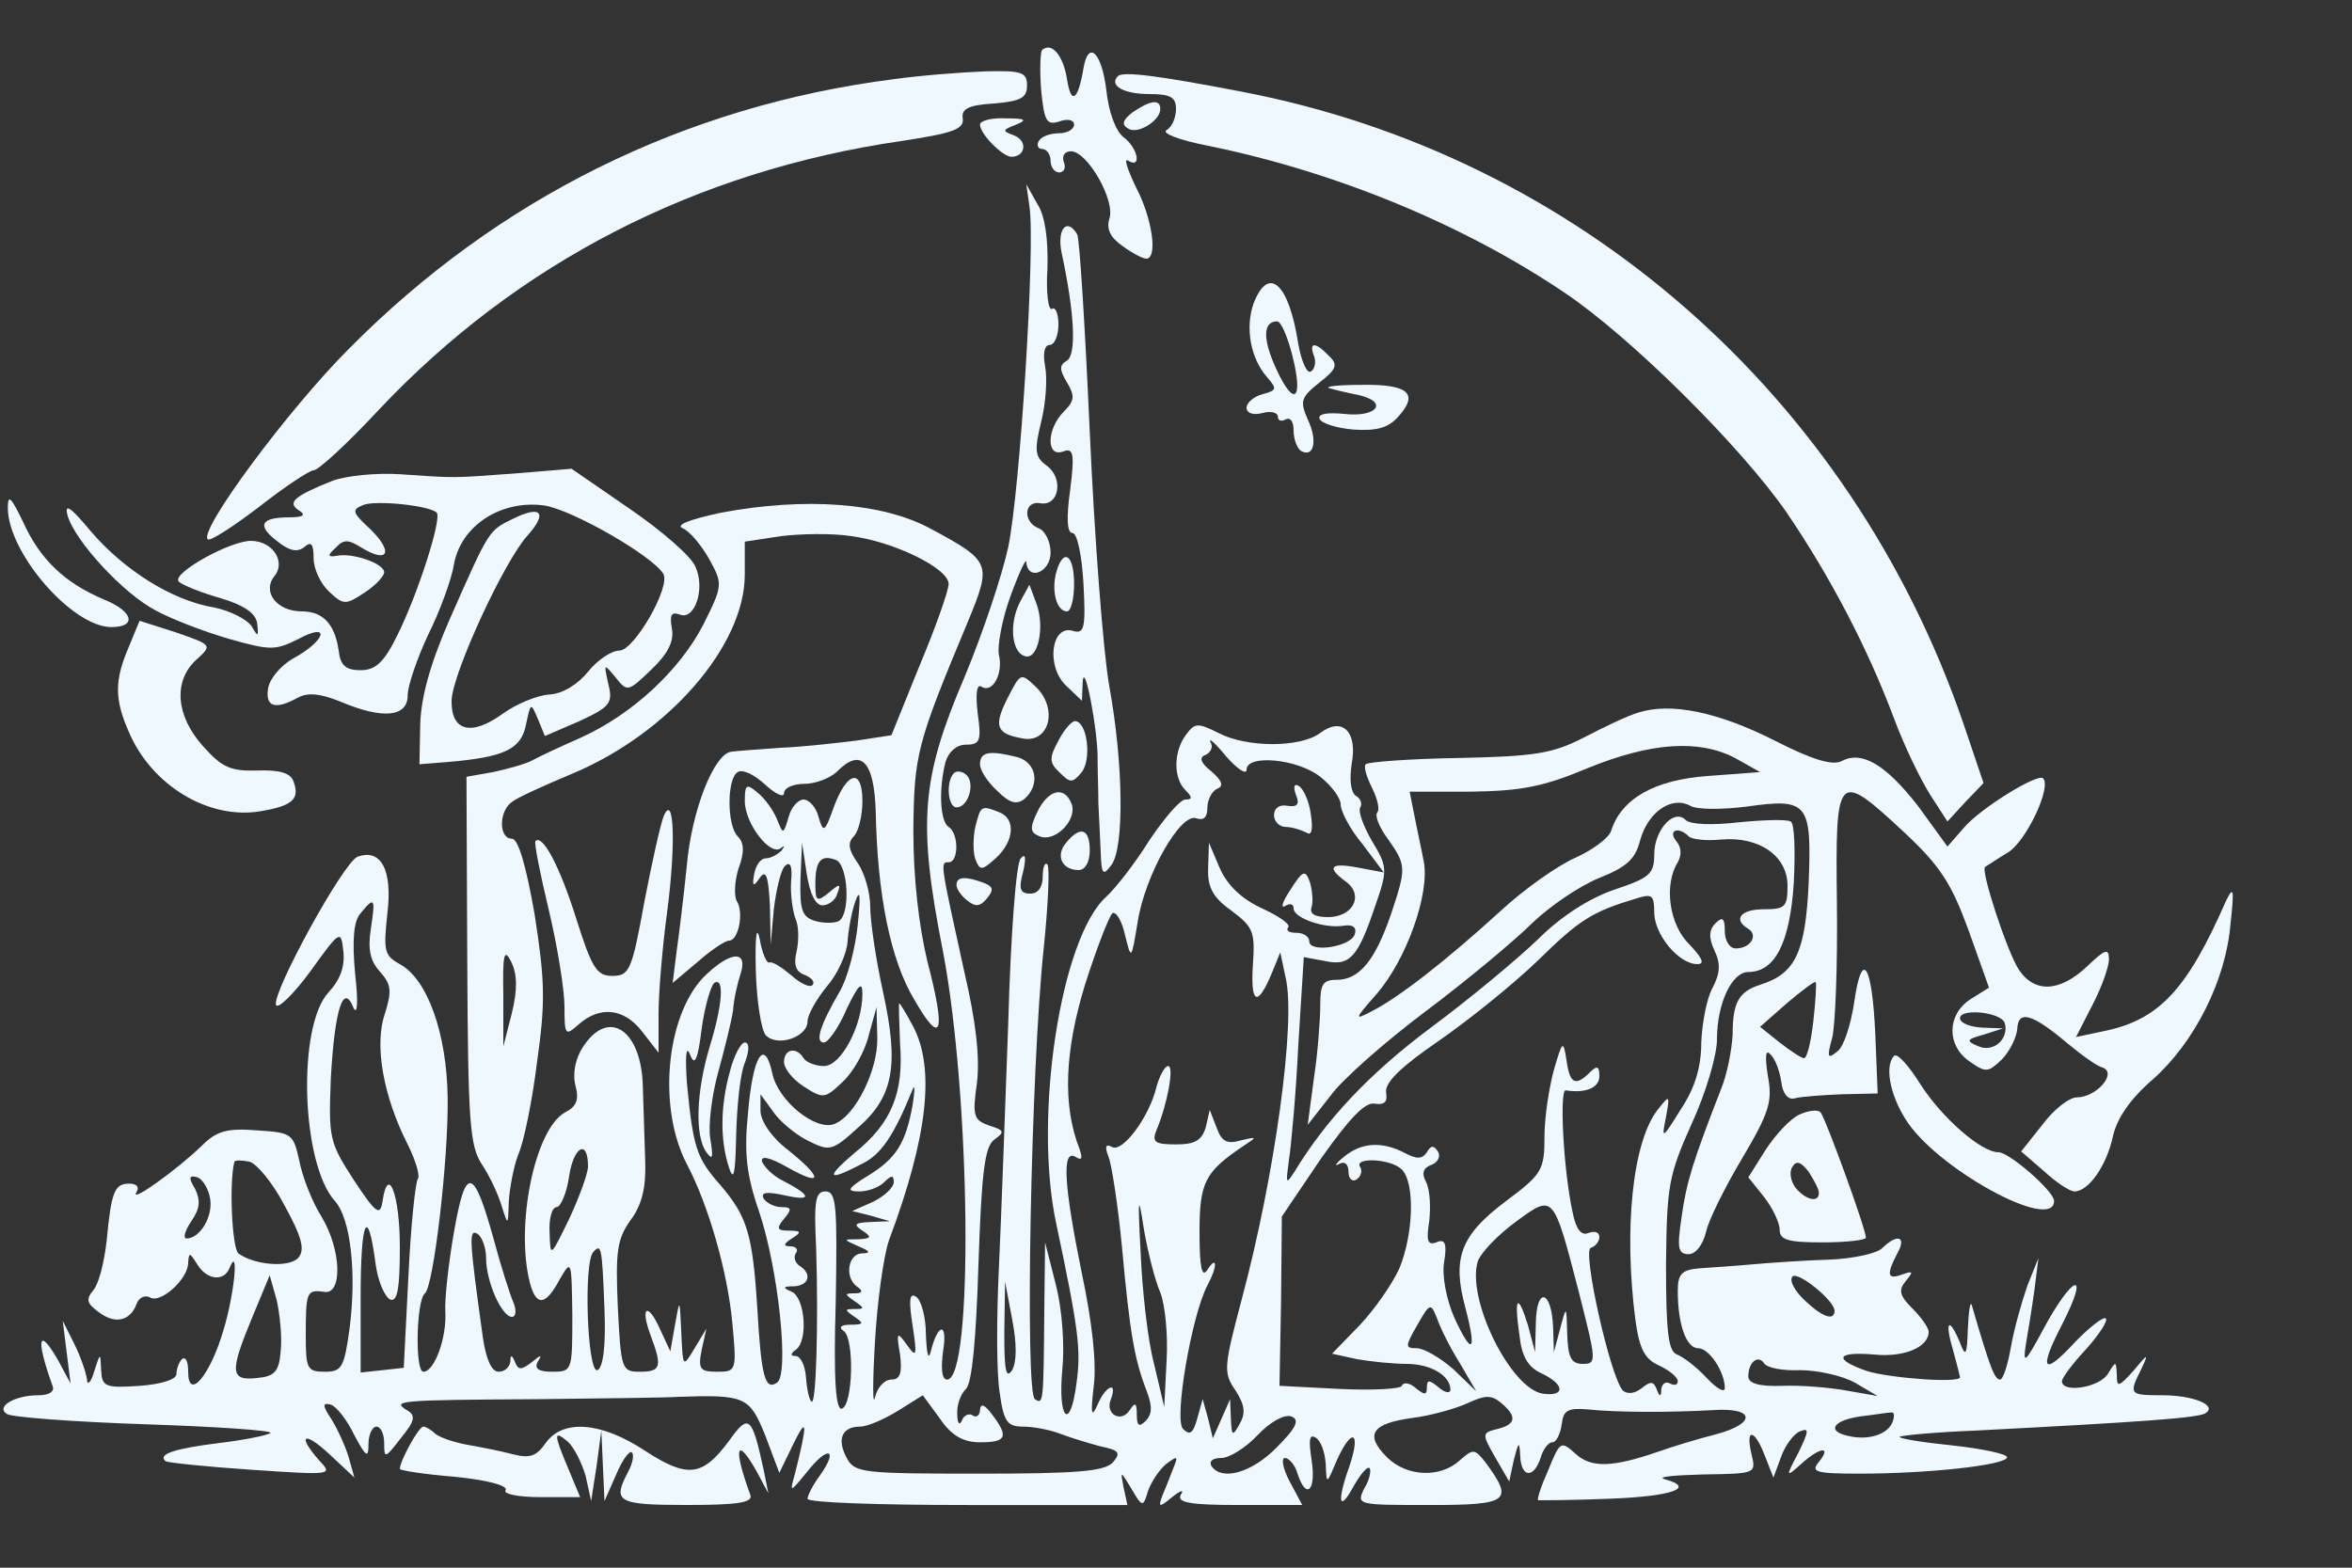 <svg xmlns="http://www.w3.org/2000/svg" version="1.0" width="300pt" height="200pt" viewBox="0 0 300 200" preserveAspectRatio="xMidYMid meet">
<rect x="0" y="0" width="300" height="200" fill="#333333" stroke="none"/>
<g transform="translate(0,200) scale(0.1,-0.1)" fill="#f0f8ff" stroke="none">
<path d="M1329 1936 c-2 -3 -3 -25 -1 -51 4 -40 7 -45 23 -40 11 4 19 2 19 -4 0 -6 -9 -11 -19 -11 -11 0 -23 -4 -26 -10 -3 -5 -1 -10 4 -10 6 0 11 -7 11 -15 0 -8 5 -15 11 -15 6 0 9 6 6 13 -3 8 1 14 9 14 21 0 57 -63 49 -86 -4 -13 1 -24 17 -35 12 -9 26 -16 30 -16 15 0 8 51 -13 91 -11 23 -16 38 -10 34 18 -11 12 17 -6 30 -10 8 -19 32 -22 61 -6 48 -23 63 -29 27 -7 -42 -16 -47 -21 -14 -5 31 -20 48 -32 37z" fill="#f0f8ff"/>
<path d="M1140 1899 c-267 -34 -505 -152 -695 -344 -77 -77 -192 -232 -180 -243 3 -3 32 16 65 41 33 26 65 47 70 47 6 0 43 34 83 77 177 188 405 305 666 343 66 10 81 15 79 29 -2 12 7 17 40 19 34 3 42 7 42 23 0 17 -7 19 -52 18 -29 -1 -82 -5 -118 -10z" fill="#f0f8ff"/>
<path d="M1426 1903 c-12 -12 7 -23 40 -23 27 0 34 -4 34 -19 0 -11 -5 -23 -12 -27 -7 -4 17 -13 53 -20 162 -33 325 -100 454 -187 84 -56 226 -197 284 -281 55 -81 103 -172 137 -263 13 -35 34 -78 46 -97 l22 -34 23 25 23 24 -26 77 c-144 418 -492 723 -920 805 -109 21 -151 26 -158 20z" fill="#f0f8ff"/>
<path d="M1445 1857 c-13 -10 -15 -16 -6 -21 12 -8 41 10 41 25 0 13 -13 11 -35 -4z" fill="#f0f8ff"/>
<path d="M1250 1841 c0 -12 29 -41 40 -41 18 0 21 20 4 27 -16 6 -16 7 2 14 15 6 12 8 -13 8 -18 1 -33 -3 -33 -8z" fill="#f0f8ff"/>
<path d="M1313 1737 c8 -48 -12 -364 -27 -435 -8 -37 -33 -111 -55 -164 -56 -131 -61 -186 -28 -353 35 -185 39 -545 5 -545 -7 0 -8 15 -5 37 6 37 -7 35 -16 -2 -3 -11 -5 -1 -6 22 0 23 -6 45 -13 49 -8 5 -9 -5 -4 -37 6 -39 5 -42 -7 -25 -13 18 -14 17 -9 -12 3 -24 0 -32 -11 -32 -9 0 -18 -10 -21 -23 -3 -12 -3 20 0 71 3 52 11 110 18 130 49 131 59 218 31 272 -9 17 -17 30 -18 30 -1 0 0 -23 1 -51 5 -63 -11 -102 -57 -139 -39 -33 -36 -38 8 -15 25 12 41 36 65 95 3 8 3 -1 0 -20 -9 -49 -21 -68 -57 -90 -26 -16 -28 -20 -11 -20 11 0 25 5 32 12 9 9 12 9 12 0 0 -7 -12 -18 -26 -25 l-27 -12 24 -6 24 -7 -25 -1 c-20 -1 -22 -3 -10 -11 12 -8 12 -10 -5 -11 -20 0 -20 0 0 -9 15 -6 16 -9 4 -9 -18 -1 -22 -32 -5 -43 7 -5 6 -8 -4 -8 -13 0 -13 -1 0 -10 13 -9 13 -10 0 -10 -13 0 -13 -1 0 -10 12 -8 12 -10 -5 -10 -12 0 -16 -3 -9 -8 14 -9 12 -94 -2 -99 -8 -3 -11 36 -8 137 2 121 1 140 -13 140 -13 0 -15 -12 -12 -72 3 -97 0 -203 -6 -196 -3 2 -6 17 -7 31 -1 15 -7 27 -13 27 -7 0 -7 3 0 8 16 11 12 66 -5 74 -12 5 -12 7 3 7 19 1 23 16 7 26 -6 4 -8 11 -5 16 4 5 0 9 -7 9 -9 0 -9 3 2 10 13 8 12 10 -4 10 -15 0 -16 3 -6 15 10 12 10 15 -3 15 -9 0 -19 5 -23 11 -4 8 4 9 27 4 36 -8 34 0 -3 19 -12 6 -23 17 -26 24 -2 8 9 6 32 -7 46 -26 46 -14 1 22 -21 16 -35 37 -35 50 l0 21 16 -22 c8 -12 28 -29 44 -37 28 -14 31 -14 64 16 46 40 53 80 32 175 -9 41 -16 89 -16 107 0 18 -7 43 -16 56 -12 17 -13 26 -5 34 6 6 11 26 11 45 0 43 -20 38 -37 -9 -11 -31 -13 -32 -19 -11 -3 12 -12 22 -19 22 -7 0 -16 -10 -19 -22 -7 -23 -7 -23 -15 -3 -5 12 -16 27 -25 34 -14 12 -16 10 -16 -11 0 -29 33 -71 46 -60 5 4 5 3 1 -3 -5 -5 -14 -10 -20 -10 -7 0 -13 -9 -15 -20 -3 -16 -1 -17 7 -5 8 11 11 3 13 -35 l1 -50 4 45 c3 25 9 50 14 55 7 7 10 0 8 -20 -1 -16 2 -38 6 -48 4 -9 4 -28 1 -41 -4 -17 -1 -26 11 -30 9 -4 13 -9 9 -13 -3 -3 -15 2 -27 13 -12 10 -24 18 -28 16 -3 -1 -9 12 -12 30 -4 19 -6 3 -5 -39 1 -40 7 -78 13 -84 15 -15 53 -2 53 18 0 8 11 28 25 45 14 16 25 42 26 56 1 15 5 38 10 52 6 17 7 8 3 -30 -3 -30 -13 -68 -23 -85 -25 -43 -32 -65 -20 -65 5 0 19 19 29 43 15 31 20 36 20 19 0 -40 -27 -92 -49 -92 -11 0 -23 5 -26 10 -9 15 -25 12 -25 -5 0 -8 11 -22 25 -31 25 -16 27 -16 50 6 13 12 28 38 33 59 l10 36 1 -39 c1 -41 -28 -100 -55 -110 -24 -9 -72 30 -79 65 -10 46 -25 22 -31 -52 -5 -49 -2 -78 14 -124 25 -74 39 -209 23 -219 -15 -10 -20 7 -25 94 -6 96 -13 118 -47 158 -31 35 -35 48 -43 132 -2 33 -1 47 4 35 6 -16 10 -8 15 33 4 29 12 55 16 58 13 8 11 -27 -6 -82 -17 -57 -19 -113 -4 -134 8 -11 9 -7 5 17 -3 17 2 56 10 85 8 29 17 65 19 79 1 15 6 36 10 48 9 30 -15 27 -48 -6 -48 -51 -58 -167 -21 -238 28 -53 52 -138 58 -202 6 -62 5 -63 -19 -63 -22 0 -25 3 -20 28 l6 27 -15 -25 c-15 -25 -15 -25 -17 20 -2 44 -2 44 -8 10 l-6 -34 -13 28 c-16 36 -26 29 -12 -8 15 -40 13 -46 -14 -46 -23 0 -24 3 -28 83 -3 70 -1 86 16 110 15 20 20 42 19 75 -1 26 -2 68 -3 94 -1 73 -43 103 -76 53 -10 -15 -14 -34 -10 -50 5 -18 1 -27 -13 -34 -39 -21 -64 -145 -45 -218 8 -30 20 -29 38 5 15 26 15 24 16 -45 0 -72 0 -73 -26 -73 -17 0 -23 4 -18 13 6 9 4 9 -8 -1 -13 -10 -17 -10 -21 0 -4 10 -6 10 -6 1 -1 -7 -7 -13 -15 -13 -9 0 -16 16 -20 43 -18 129 -18 139 -7 133 6 -4 11 -18 11 -31 0 -30 20 -75 33 -75 5 0 6 8 2 18 -4 9 -16 46 -25 80 -26 94 -36 96 -51 10 -7 -40 -12 -86 -11 -101 2 -34 -14 -77 -28 -77 -11 0 -9 92 2 100 11 9 30 170 29 249 -1 83 -26 152 -61 171 -20 11 -21 17 -16 64 7 56 -8 84 -38 73 -18 -7 -109 -173 -104 -189 2 -6 22 13 44 43 38 53 39 53 42 25 2 -19 -4 -36 -19 -52 -40 -43 -35 -218 8 -266 20 -22 28 -90 19 -162 -7 -51 -10 -56 -32 -56 -22 0 -24 4 -24 45 0 57 1 60 23 57 24 -5 23 53 -3 96 -12 19 -24 50 -28 70 -8 36 -9 37 -55 40 -38 3 -51 -1 -70 -20 -31 -30 -92 -74 -83 -59 4 6 1 11 -9 11 -19 0 -23 -10 -29 -73 -3 -27 -10 -55 -17 -63 -10 -12 -8 -17 7 -28 21 -16 40 -11 48 10 3 9 11 12 17 9 13 -9 49 23 49 44 1 14 2 13 11 -1 12 -21 35 -24 42 -5 12 29 6 -34 -8 -80 -17 -58 -45 -91 -45 -53 0 13 -3 20 -8 16 -4 -4 -7 -13 -7 -19 0 -7 -20 -13 -47 -15 -44 -3 -48 -1 -49 20 -1 23 -1 23 -9 -2 -4 -14 -9 -18 -9 -10 -1 8 -8 29 -16 45 l-15 30 5 -40 5 -40 -15 28 c-26 46 -30 30 -8 -31 3 -7 -4 -12 -18 -12 -31 0 -55 -15 -40 -24 6 -4 86 -10 176 -13 91 -3 163 -8 160 -11 -3 -3 -33 -9 -66 -13 -56 -7 -78 -14 -68 -23 2 -2 51 -7 109 -11 104 -7 105 -7 87 12 -29 33 -19 38 14 7 l31 -29 -7 25 c-4 14 -14 36 -22 49 -12 18 -12 22 -1 19 7 -2 21 -20 30 -39 15 -28 18 -30 18 -11 0 12 5 22 10 22 6 0 10 -10 10 -21 0 -20 1 -20 21 6 18 22 20 29 8 36 -19 12 -14 13 166 14 88 1 169 2 180 3 86 3 91 0 111 -49 l18 -48 18 37 c18 37 18 26 2 -38 -7 -25 -7 -25 16 3 26 33 40 29 16 -5 -9 -12 -16 -26 -16 -30 0 -5 92 -8 204 -8 l204 0 -5 23 c-4 21 -4 21 10 -2 14 -24 15 -24 21 -4 4 12 14 27 23 35 15 11 16 11 10 -4 -4 -10 -10 -26 -14 -35 -6 -16 -5 -17 12 -3 11 9 16 10 11 3 -5 -10 12 -13 74 -13 l81 0 -16 30 c-9 17 -11 30 -6 30 5 0 13 -9 16 -20 11 -34 24 -22 18 17 -4 26 -3 34 5 29 7 -4 12 -19 13 -34 1 -27 1 -26 15 7 19 41 30 34 15 -10 -16 -45 -13 -59 5 -26 9 16 18 27 21 24 2 -3 0 -15 -7 -26 -10 -21 -9 -21 84 -21 101 0 107 5 71 54 -14 18 -16 18 -33 3 -25 -23 -68 -21 -93 4 -29 29 -19 43 32 50 24 3 56 12 71 19 22 10 30 11 43 0 20 -17 19 -27 -5 -33 -20 -5 -20 -6 -3 -36 l18 -31 6 28 c6 23 7 24 8 5 1 -28 17 -30 26 -3 3 11 10 20 15 20 5 0 10 10 12 23 2 18 8 21 33 19 36 -4 105 -4 159 -1 55 4 57 -17 4 -31 -24 -6 -56 -16 -73 -22 -58 -20 -85 -21 -105 -3 -19 17 -20 17 -35 -20 -9 -20 -15 -38 -13 -39 2 0 42 0 91 2 80 3 111 14 70 25 -10 3 12 5 50 6 67 1 67 1 61 26 -8 34 4 32 17 -2 l11 -28 10 27 c5 14 16 29 24 32 12 5 11 0 -2 -27 -17 -32 -16 -32 3 -15 24 22 40 24 23 3 -11 -13 -4 -15 52 -15 88 0 188 11 188 21 0 4 -32 11 -70 15 -39 4 -69 9 -67 11 3 2 47 6 98 8 211 11 282 16 292 22 16 10 -15 23 -55 23 -42 0 -43 1 -27 33 10 21 9 21 -10 -2 -19 -21 -21 -21 -21 -5 -1 18 -1 18 -11 2 -10 -18 -59 -26 -59 -10 0 4 14 23 31 41 16 18 28 36 25 39 -3 3 -22 -12 -41 -32 -39 -42 -45 -34 -15 24 37 72 14 65 -25 -8 -22 -41 -25 -43 -21 -17 3 17 8 48 11 70 l5 40 -14 -35 c-7 -20 -17 -55 -21 -78 -4 -23 -10 -42 -14 -42 -7 0 -13 16 -36 95 -2 6 -4 -8 -5 -30 -1 -34 -3 -37 -10 -18 -14 34 -20 28 -9 -9 5 -18 9 -34 9 -35 0 -8 -91 -1 -119 8 -43 15 -39 25 9 21 38 -4 70 9 70 29 0 5 -9 18 -21 30 -16 16 -18 23 -8 35 10 12 9 13 -5 8 -19 -7 -20 0 -6 27 12 21 1 26 -19 7 -6 -7 -38 -14 -69 -15 -31 -1 -75 -4 -97 -6 -22 -2 -52 -4 -67 -5 -23 -2 -28 -7 -28 -29 0 -43 11 -73 26 -73 14 0 34 -30 34 -51 0 -6 -10 -1 -23 13 -13 14 -30 27 -38 30 -11 4 -14 28 -14 114 1 101 3 114 33 181 18 39 32 87 32 107 0 46 19 86 40 86 34 0 53 37 58 114 2 40 1 76 -4 78 -5 3 -35 2 -66 -1 -34 -4 -62 -3 -68 3 -15 15 -40 -13 -40 -44 0 -25 -6 -30 -51 -45 -32 -11 -68 -34 -97 -63 -26 -25 -87 -76 -137 -113 -79 -59 -134 -118 -174 -184 -11 -17 -11 -15 -7 15 3 19 9 85 12 147 l7 112 27 -5 c32 -7 42 5 64 70 16 46 16 50 -4 83 -11 19 -18 38 -15 43 3 5 0 12 -6 15 -6 5 -8 20 -5 40 8 42 -12 61 -40 40 -25 -19 -94 -19 -130 0 -26 13 -30 13 -41 -2 -16 -21 -17 -55 -1 -71 9 -9 9 -12 0 -12 -7 0 -27 -24 -46 -52 -18 -29 -43 -61 -55 -72 -58 -52 -93 -280 -64 -416 29 -137 32 -162 26 -205 -8 -62 -24 -46 -18 18 3 30 0 75 -8 107 l-14 55 -1 -85 c-1 -120 -1 -122 -12 -115 -13 8 -5 421 11 573 6 57 8 106 5 109 -3 4 -6 -3 -6 -15 0 -14 -6 -22 -16 -22 -13 0 -15 6 -9 28 4 18 3 24 -3 17 -6 -5 -13 -100 -16 -210 -4 -110 -9 -251 -12 -314 -3 -63 -3 -133 1 -157 5 -38 10 -44 30 -44 13 0 34 -4 47 -9 13 -5 36 -12 51 -16 24 -5 27 -8 17 -20 -10 -12 -44 -15 -171 -15 -149 0 -159 1 -169 20 -13 24 -6 40 17 40 9 0 30 9 48 20 l32 20 22 -30 c15 -22 30 -30 51 -30 34 0 37 7 15 36 -9 12 -14 14 -15 6 0 -7 -4 -11 -9 -8 -5 4 -12 0 -14 -6 -3 -7 -6 -4 -6 7 -1 12 4 26 11 33 8 8 13 64 16 159 4 118 8 150 20 159 14 10 13 12 -6 18 -20 7 -22 12 -16 54 4 32 -1 78 -16 142 -31 141 -31 140 -20 140 13 0 13 37 0 45 -11 7 -13 48 -4 83 4 13 14 22 26 22 18 0 20 5 15 40 -3 26 -1 38 5 34 14 -9 28 17 22 41 -2 11 4 45 15 75 11 30 20 49 20 43 2 -25 31 -13 31 12 0 14 -7 28 -15 31 -21 8 -19 36 2 32 24 -4 30 32 8 48 -15 11 -16 19 -7 56 6 24 8 55 5 71 -3 16 -1 27 6 27 6 0 11 12 11 26 0 14 -4 23 -8 20 -5 -3 -8 21 -6 52 1 37 -3 67 -13 82 l-14 25 4 -28z m277 -719 c0 20 65 14 94 -9 14 -11 26 -27 26 -35 0 -9 12 -32 28 -51 l27 -36 -32 6 c-36 7 -42 1 -16 -18 23 -17 9 -45 -23 -45 -17 0 -24 4 -21 13 2 6 1 20 -2 31 -6 17 -9 16 -25 -9 -10 -15 -13 -24 -7 -21 6 4 11 3 11 -3 0 -12 39 -26 64 -22 11 2 17 -2 14 -11 -5 -16 -58 -24 -58 -9 0 6 -7 11 -17 11 -9 0 -13 3 -10 7 4 3 -11 14 -33 24 -26 12 -44 29 -54 51 l-14 33 -1 -32 c-1 -25 6 -38 30 -55 28 -21 30 -27 27 -70 -3 -49 6 -53 24 -10 l11 27 7 -33 c13 -57 -14 -252 -56 -409 -23 -87 -24 -94 -8 -117 12 -19 13 -29 5 -43 -9 -16 -10 -15 -11 7 l-1 25 -11 -25 -11 -25 -6 25 -7 25 -7 -25 c-5 -18 -9 -22 -18 -13 -12 12 11 145 31 183 13 24 13 40 0 20 -7 -11 -10 3 -10 48 0 64 7 77 56 110 18 12 18 12 -4 7 -17 -5 -24 -1 -30 16 l-9 23 -5 -22 c-5 -17 -14 -22 -38 -22 -27 0 -31 3 -25 18 14 33 23 82 15 82 -4 0 -11 -12 -15 -27 -9 -38 -44 -85 -57 -76 -8 4 -9 0 -4 -13 4 -10 12 -62 17 -114 10 -110 16 -144 31 -183 8 -21 8 -31 -1 -40 -8 -8 -11 -6 -11 8 0 15 -2 17 -9 6 -11 -17 -32 -5 -24 14 9 24 -7 17 -17 -7 -8 -18 -9 -12 -5 23 4 29 -2 83 -15 144 -23 113 -26 160 -8 149 8 -5 9 -2 5 10 -22 56 -19 125 7 210 15 47 31 88 35 91 5 2 12 -10 16 -28 8 -32 8 -32 16 16 9 60 55 141 75 133 9 -3 14 1 14 13 0 11 6 22 13 25 8 3 6 10 -8 22 -14 11 -16 18 -7 21 6 3 10 10 6 16 -3 7 6 -1 20 -18 14 -16 26 -24 26 -17z m564 -85 c4 -4 23 -6 42 -4 48 4 84 -21 84 -59 0 -27 -3 -30 -30 -30 -30 0 -40 -13 -20 -25 13 -8 3 -25 -16 -25 -8 0 -14 10 -14 22 0 17 -3 19 -12 10 -8 -8 -9 -18 -1 -35 8 -17 7 -29 -3 -48 -7 -13 -13 -44 -14 -69 0 -31 -8 -58 -26 -85 -24 -39 -25 -39 -19 -10 5 28 5 29 -10 10 -33 -41 -44 -154 -29 -269 5 -37 12 -50 30 -58 13 -6 24 -15 24 -20 0 -5 -4 -6 -10 -3 -5 3 -10 0 -11 -7 0 -10 -2 -11 -6 0 -4 10 -8 10 -19 1 -9 -7 -18 -8 -24 -3 -16 17 -52 178 -41 182 6 2 11 8 11 14 0 6 -6 8 -14 5 -9 -4 -16 5 -20 26 -12 54 -17 157 -9 156 25 -4 43 3 43 18 0 13 -3 14 -12 5 -19 -19 -26 -14 -30 16 -4 25 -5 25 -16 -13 -6 -22 -12 -60 -12 -85 0 -43 -3 -48 -50 -83 -57 -43 -68 -72 -51 -135 15 -57 9 -63 -14 -13 -10 23 -16 53 -13 71 4 24 1 30 -10 25 -11 -4 -13 2 -9 27 2 18 1 40 -4 50 -6 11 -4 18 7 22 8 3 12 11 8 17 -5 8 -9 8 -14 -1 -6 -9 -13 -9 -28 -1 -29 15 -55 14 -78 -5 -10 -8 -13 -13 -6 -9 7 4 12 0 12 -10 0 -9 5 -13 10 -10 6 4 8 11 5 16 -9 13 39 11 53 -3 17 -17 15 -82 -3 -126 -9 -20 -32 -53 -51 -73 l-35 -36 32 -7 c17 -3 46 -6 63 -6 31 0 56 -15 56 -33 0 -5 -7 -4 -15 3 -12 10 -15 10 -15 0 0 -10 -3 -10 -14 -1 -8 7 -16 8 -18 3 -1 -4 -37 -6 -79 -4 l-77 4 2 108 1 108 50 74 c36 51 56 72 68 70 13 -2 17 2 15 14 -2 13 19 33 67 66 39 27 96 73 127 103 53 52 69 62 126 79 19 6 22 4 22 -18 0 -28 31 -66 55 -66 10 0 6 8 -10 25 -26 25 -33 76 -15 105 5 9 5 19 -2 27 -11 14 3 19 16 6z m-1105 -88 c8 0 17 7 19 15 5 13 3 13 -11 1 -15 -12 -17 -11 -17 11 0 30 7 38 26 31 16 -6 19 -69 4 -78 -6 -3 -19 -3 -30 0 -17 5 -20 14 -19 53 l2 47 6 -40 c4 -25 11 -40 20 -40z m-576 -30 c-4 -26 -1 -41 12 -55 14 -16 15 -24 6 -53 -14 -40 -2 -106 29 -167 10 -20 16 -40 13 -44 -3 -3 -9 -59 -12 -123 l-6 -118 -27 -3 -28 -3 0 97 c0 98 9 118 19 42 3 -23 12 -43 19 -46 9 -3 12 15 12 67 0 67 -15 106 -22 59 -3 -20 -8 -17 -37 27 -31 48 -32 53 -29 130 5 88 16 122 29 89 5 -10 6 9 2 43 -4 44 -2 68 7 78 18 22 19 19 13 -20z m277 -303 c0 -9 -11 -39 -24 -67 -24 -49 -24 -50 -25 -17 -1 17 3 32 9 32 5 0 13 18 16 40 6 38 24 47 24 12z m-387 -50 c22 -40 26 -56 18 -66 -11 -14 -57 -10 -77 5 -8 7 -12 90 -5 117 1 2 9 2 19 0 9 -2 30 -27 45 -56z m-95 9 c4 -23 -13 -51 -30 -51 -5 0 -2 10 6 22 11 16 12 26 5 41 -9 15 -8 18 3 15 7 -3 14 -15 16 -27z m1212 -120 c6 -15 10 -54 8 -87 l-3 -59 -13 55 c-8 30 -15 93 -17 140 -4 74 -3 78 4 32 5 -29 14 -65 21 -81z m534 0 c22 -87 23 -91 5 -91 -15 0 -19 8 -20 38 -1 37 -1 37 -9 7 l-8 -30 -1 32 c-2 47 -21 52 -22 6 l-1 -38 -9 34 c-13 42 -18 37 -11 -12 3 -28 11 -41 28 -49 30 -14 31 -30 2 -26 -41 6 -98 121 -83 169 4 11 25 33 48 50 49 36 48 37 81 -90z m-1243 -21 c2 -49 -2 -75 -9 -78 -13 -4 -18 139 -5 151 10 11 11 6 14 -73z m1569 -2 c0 -14 -16 -8 -38 13 -12 11 -20 25 -16 30 5 9 53 -29 54 -43z m-1982 -52 c-2 -26 -8 -32 -30 -34 -35 -4 -35 8 -6 78 l22 53 9 -32 c4 -18 7 -47 5 -65z m933 -24 c-8 -12 -10 0 -10 48 l1 65 9 -48 c6 -31 6 -54 0 -65z m571 9 l21 -36 -29 28 c-17 15 -38 27 -47 27 -15 0 -15 2 1 30 16 28 17 28 25 8 4 -12 17 -38 29 -57z m434 -9 c22 0 54 -7 70 -16 l29 -17 -40 7 c-22 4 -59 7 -82 6 -29 -1 -43 3 -43 12 0 18 12 28 20 17 3 -6 24 -10 46 -9z m-667 -98 c-32 -33 -71 -44 -84 -24 -3 6 2 10 13 10 10 0 31 13 46 29 16 17 34 27 43 24 11 -4 7 -14 -18 -39z m785 32 c-6 -16 -31 -24 -56 -18 -29 6 -20 20 15 25 17 2 35 5 39 5 4 1 5 -4 2 -12z" fill="#f0f8ff"/>
<path d="M1653 986 c5 -12 2 -16 -11 -14 -10 2 -17 -3 -17 -12 0 -8 7 -15 15 -15 8 0 20 -4 26 -7 7 -5 9 3 6 23 -2 16 -9 32 -15 36 -6 4 -8 0 -4 -11z" fill="#f0f8ff"/>
<path d="M1354 1678 c17 -79 19 -130 7 -138 -10 -6 -10 -11 0 -28 10 -17 10 -23 -4 -37 -22 -22 -23 -59 -1 -51 13 5 15 -2 9 -49 -5 -36 -4 -55 3 -55 6 0 12 -29 14 -65 3 -56 1 -64 -13 -60 -28 9 -35 -44 -10 -69 l21 -20 1 24 c2 30 20 -65 19 -100 0 -14 1 -38 1 -55 1 -16 2 -45 3 -63 1 -28 3 -30 14 -15 16 23 15 128 -3 227 -8 45 -19 191 -25 325 -6 134 -13 247 -16 252 -13 22 -26 7 -20 -23z" fill="#f0f8ff"/>
<path d="M1599 1613 c-11 -31 -4 -70 17 -94 13 -15 13 -17 -6 -22 -11 -3 -20 -11 -20 -17 0 -7 8 -10 20 -7 11 3 20 1 20 -5 0 -5 5 -6 10 -3 6 3 10 -3 10 -14 0 -11 4 -22 9 -26 17 -10 22 13 9 40 -10 23 -9 28 15 47 22 17 24 23 12 34 -17 18 -26 18 -19 0 3 -8 1 -17 -4 -20 -5 -3 -12 13 -16 35 -12 78 -38 101 -57 52z m49 -65 c15 -58 3 -69 -20 -19 -18 39 -17 61 1 61 5 0 13 -19 19 -42z" fill="#f0f8ff"/>
<path d="M1695 1505 c6 -2 23 -6 38 -9 39 -9 23 -29 -19 -24 -21 2 -33 0 -31 -6 2 -6 21 -12 43 -14 30 -2 45 2 58 17 26 29 12 41 -47 40 -29 0 -47 -2 -42 -4z" fill="#f0f8ff"/>
<path d="M425 1387 c-50 -20 -59 -28 -44 -38 10 -6 6 -9 -12 -9 -36 0 -42 -10 -16 -30 16 -13 26 -15 35 -8 9 8 12 4 12 -14 0 -14 9 -33 20 -43 18 -17 21 -17 45 -1 14 9 25 21 25 26 0 11 -40 25 -60 21 -12 -2 -13 0 -2 10 10 11 16 11 32 1 37 -23 43 -5 8 27 -19 18 -19 21 -4 27 17 6 84 -1 93 -10 7 -7 -24 -104 -50 -156 -17 -35 -28 -45 -47 -45 -19 0 -26 6 -28 25 -5 34 -20 50 -47 50 -32 0 -51 25 -35 45 15 18 -2 45 -30 45 -27 0 -102 -42 -92 -52 4 -4 28 -14 53 -21 30 -9 45 -19 47 -32 2 -18 1 -18 -7 -4 -6 9 -28 20 -48 24 -54 9 -115 48 -157 97 -25 30 -34 37 -30 21 9 -33 72 -101 113 -122 20 -11 62 -27 93 -36 53 -15 59 -15 89 0 41 22 35 -2 -7 -25 -16 -9 -30 -26 -32 -38 -4 -24 9 -28 38 -12 13 7 29 5 54 -5 54 -23 86 -20 86 8 0 12 12 47 26 77 15 30 30 71 33 90 9 50 61 83 116 75 36 -6 137 -64 151 -87 10 -16 -37 -98 -56 -98 -10 0 -28 -12 -40 -27 -13 -16 -32 -28 -49 -29 -16 -1 -42 -12 -59 -24 -41 -30 -67 -23 -66 17 2 36 67 177 97 210 26 29 17 39 -19 21 -31 -15 -30 -14 -80 -127 -25 -57 -37 -100 -38 -135 l-1 -51 37 3 c71 6 93 16 99 48 6 28 6 28 15 7 l9 -22 44 19 c39 18 43 23 37 47 -6 27 -6 27 9 9 15 -19 16 -19 46 10 21 20 29 36 26 52 -3 17 -1 22 10 18 19 -8 33 33 20 61 -5 13 -43 46 -84 74 l-74 51 -72 -6 c-82 -6 -74 -6 -147 -1 -30 2 -68 -2 -85 -8z" fill="#f0f8ff"/>
<path d="M10 1352 c0 -57 82 -152 132 -152 33 0 28 20 -9 35 -50 21 -82 51 -104 100 -15 31 -19 35 -19 17z" fill="#f0f8ff"/>
<path d="M920 1346 c-42 -9 -59 -16 -49 -20 9 -4 24 -22 34 -40 17 -31 17 -33 -8 -83 -30 -58 -90 -114 -156 -144 -25 -11 -53 -24 -62 -29 -9 -5 -32 -11 -50 -15 l-34 -6 1 -234 c1 -207 3 -237 19 -261 10 -15 21 -39 25 -53 8 -25 8 -25 9 6 1 17 6 44 12 60 7 15 18 69 24 118 11 77 10 104 -3 188 -11 63 -21 97 -29 97 -17 0 -17 35 0 47 6 5 41 21 77 36 122 51 220 163 220 254 l0 42 46 7 c25 3 65 4 90 0 54 -7 124 -41 124 -61 0 -8 -16 -54 -37 -104 l-36 -89 -46 -7 c-25 -3 -68 -8 -96 -9 -27 -2 -56 -4 -62 -5 -22 -2 -51 -75 -57 -146 -4 -39 -10 -88 -13 -109 l-5 -40 32 27 c17 15 35 27 40 27 12 0 19 36 10 50 -4 7 -3 26 2 42 8 21 7 33 -1 41 -14 14 -14 74 0 82 6 4 21 -3 35 -16 13 -12 24 -17 24 -11 0 7 12 12 26 12 14 0 32 7 41 15 31 32 48 14 50 -50 2 -107 19 -190 49 -240 35 -61 41 -44 17 48 -11 46 -18 106 -18 167 1 98 4 110 70 268 30 73 29 76 -47 117 -62 34 -161 41 -268 21z m-267 -638 l-11 -43 0 65 c-1 53 1 61 10 43 8 -16 8 -36 1 -65z" fill="#f0f8ff"/>
<path d="M1347 1269 c-6 -24 1 -49 14 -49 5 0 9 16 9 35 0 38 -14 47 -23 14z" fill="#f0f8ff"/>
<path d="M1301 1232 c-14 -27 -11 -64 6 -69 17 -6 26 37 15 67 l-9 24 -12 -22z" fill="#f0f8ff"/>
<path d="M164 1174 c-18 -42 -18 -66 0 -107 29 -69 102 -113 168 -102 42 7 51 16 42 39 -4 10 -18 14 -46 13 -34 -1 -45 4 -69 31 -35 39 -38 83 -9 110 21 19 21 19 -25 35 l-47 15 -14 -34z" fill="#f0f8ff"/>
<path d="M1286 1111 c-19 -37 -16 -47 18 -53 34 -7 46 37 18 65 -20 19 -20 19 -36 -12z" fill="#f0f8ff"/>
<path d="M2090 1091 c-14 -4 -45 -19 -70 -32 -39 -20 -61 -24 -159 -26 -62 -1 -116 -5 -119 -8 -3 -3 1 -16 8 -30 7 -14 10 -28 7 -31 -4 -4 2 -19 13 -34 24 -34 24 -37 4 -97 -20 -58 -40 -83 -69 -83 -18 0 -21 -6 -21 -32 0 -18 -3 -60 -8 -93 l-8 -60 29 37 c15 21 71 70 123 109 52 39 113 90 135 112 22 21 60 47 85 57 35 14 46 24 52 48 10 36 40 57 64 44 8 -5 41 -5 72 -1 78 11 83 5 79 -97 -4 -89 -17 -116 -61 -130 -28 -9 -36 -22 -36 -64 -1 -19 -7 -51 -15 -70 -35 -90 -44 -118 -50 -162 -6 -40 -5 -48 9 -48 9 0 18 12 22 28 3 15 24 57 46 94 35 59 39 73 33 105 -4 25 -3 35 3 28 6 -5 12 -21 14 -35 2 -16 9 -24 18 -21 8 2 35 4 60 5 l45 1 -3 75 c-4 90 -17 111 -27 41 -4 -27 -13 -56 -21 -62 -13 -11 -14 -8 -7 17 4 16 7 93 6 172 -2 168 0 170 86 90 46 -43 60 -65 82 -125 l26 -73 -24 -15 c-30 -20 -30 -59 -1 -79 21 -15 24 -14 41 2 10 10 19 28 20 39 1 25 19 20 64 -18 17 -14 37 -29 45 -31 19 -7 -8 -38 -33 -38 -10 0 -30 -16 -44 -35 l-27 -34 29 -25 c15 -14 33 -26 39 -26 18 0 41 33 49 70 5 23 22 48 51 73 53 47 93 126 99 198 5 45 4 50 -6 29 -50 -114 -86 -152 -158 -166 l-33 -7 21 41 c12 23 21 49 21 58 0 15 -5 13 -28 -9 -35 -33 -67 -34 -87 -4 -15 23 -49 127 -43 131 2 1 15 10 30 19 23 15 55 83 44 94 -7 7 -81 -39 -101 -63 l-21 -24 -37 51 c-41 53 -72 72 -98 58 -12 -6 -38 2 -85 26 -73 37 -133 49 -174 36z m123 -58 l32 -18 -67 -5 c-68 -5 -110 -29 -123 -70 -3 -9 -23 -24 -45 -34 -23 -10 -67 -41 -98 -70 -67 -61 -127 -108 -162 -126 -23 -12 -23 -11 6 22 38 44 68 128 60 169 -3 16 -9 43 -12 59 l-6 30 78 0 c64 1 92 6 149 30 81 33 142 37 188 13z m100 -335 c-3 -27 -8 -48 -12 -48 -3 0 -17 9 -31 20 l-25 20 34 30 c19 16 36 29 37 27 1 -1 0 -23 -3 -49z m244 -3 c6 -20 -14 -38 -33 -30 -17 7 -16 9 6 15 l25 8 -27 1 c-16 1 -28 6 -28 12 0 13 52 8 57 -6z" fill="#f0f8ff"/>
<path d="M1350 1055 c-12 -22 -12 -28 2 -41 13 -13 16 -13 27 0 14 16 8 66 -8 66 -4 0 -14 -11 -21 -25z" fill="#f0f8ff"/>
<path d="M1250 1025 c0 -8 10 -23 22 -34 16 -16 25 -18 35 -10 20 18 15 46 -9 53 -36 9 -48 7 -48 -9z" fill="#f0f8ff"/>
<path d="M1217 1014 c-11 -11 -8 -44 3 -44 15 0 24 30 13 41 -5 5 -12 6 -16 3z" fill="#f0f8ff"/>
<path d="M1323 964 c-10 -21 -9 -26 3 -31 20 -8 48 21 41 41 -9 24 -30 19 -44 -10z" fill="#f0f8ff"/>
<path d="M847 960 c-4 -9 -15 -58 -25 -110 -16 -88 -19 -95 -41 -95 -20 0 -26 10 -46 73 -21 67 -43 108 -52 99 -2 -2 6 -42 17 -88 11 -46 20 -102 20 -123 0 -37 1 -38 18 -23 27 24 58 21 81 -9 l21 -27 0 50 c0 27 5 86 11 130 11 84 9 151 -4 123z" fill="#f0f8ff"/>
<path d="M1244 945 c-3 -14 -3 -32 0 -41 6 -15 8 -15 26 1 24 22 26 51 4 59 -23 9 -23 8 -30 -19z" fill="#f0f8ff"/>
<path d="M1360 925 c-14 -16 -6 -35 16 -35 8 0 14 10 14 25 0 28 -12 32 -30 10z" fill="#f0f8ff"/>
<path d="M1220 871 c0 -5 6 -14 14 -20 10 -8 16 -8 25 3 9 11 8 15 -5 20 -22 8 -34 8 -34 -3z" fill="#f0f8ff"/>
<path d="M931 633 c-12 -43 -13 -87 -1 -123 6 -18 8 -7 9 42 1 37 5 78 11 92 6 16 6 26 0 26 -5 0 -14 -17 -19 -37z" fill="#f0f8ff"/>
<path d="M2416 653 c-12 -12 -6 -48 14 -80 38 -63 190 -146 190 -105 0 12 -57 62 -71 62 -22 0 -72 44 -99 86 -15 24 -30 41 -34 37z" fill="#f0f8ff"/>
<path d="M2295 578 c-11 -5 -30 -25 -43 -45 l-22 -35 20 -25 c11 -14 20 -33 20 -42 0 -13 11 -16 55 -16 30 0 55 3 55 6 0 11 -52 154 -58 160 -4 4 -16 2 -27 -3z m25 -100 c0 -13 -17 -9 -30 7 -6 8 -8 20 -4 26 5 9 11 7 21 -6 7 -11 13 -22 13 -27z" fill="#f0f8ff"/>
<path d="M930 162 c-34 -46 -53 -48 -107 -13 -56 37 -105 41 -127 10 -12 -17 -20 -20 -43 -14 -15 4 -41 9 -58 12 -16 3 -34 9 -40 14 -5 5 -12 9 -15 9 -6 0 -30 -44 -30 -54 0 -2 32 -7 70 -10 40 -4 68 -11 65 -17 -4 -5 16 -9 45 -9 l50 0 -15 36 c-19 45 -19 50 -1 35 8 -7 18 -27 23 -44 l7 -32 7 45 6 45 2 -45 2 -45 15 34 c8 19 17 31 20 28 3 -3 1 -14 -5 -25 -20 -38 -14 -42 75 -42 65 0 85 3 81 13 -22 60 -18 76 8 30 l15 -28 -6 30 c-15 69 -19 72 -44 37z" fill="#f0f8ff"/>
</g>
</svg>